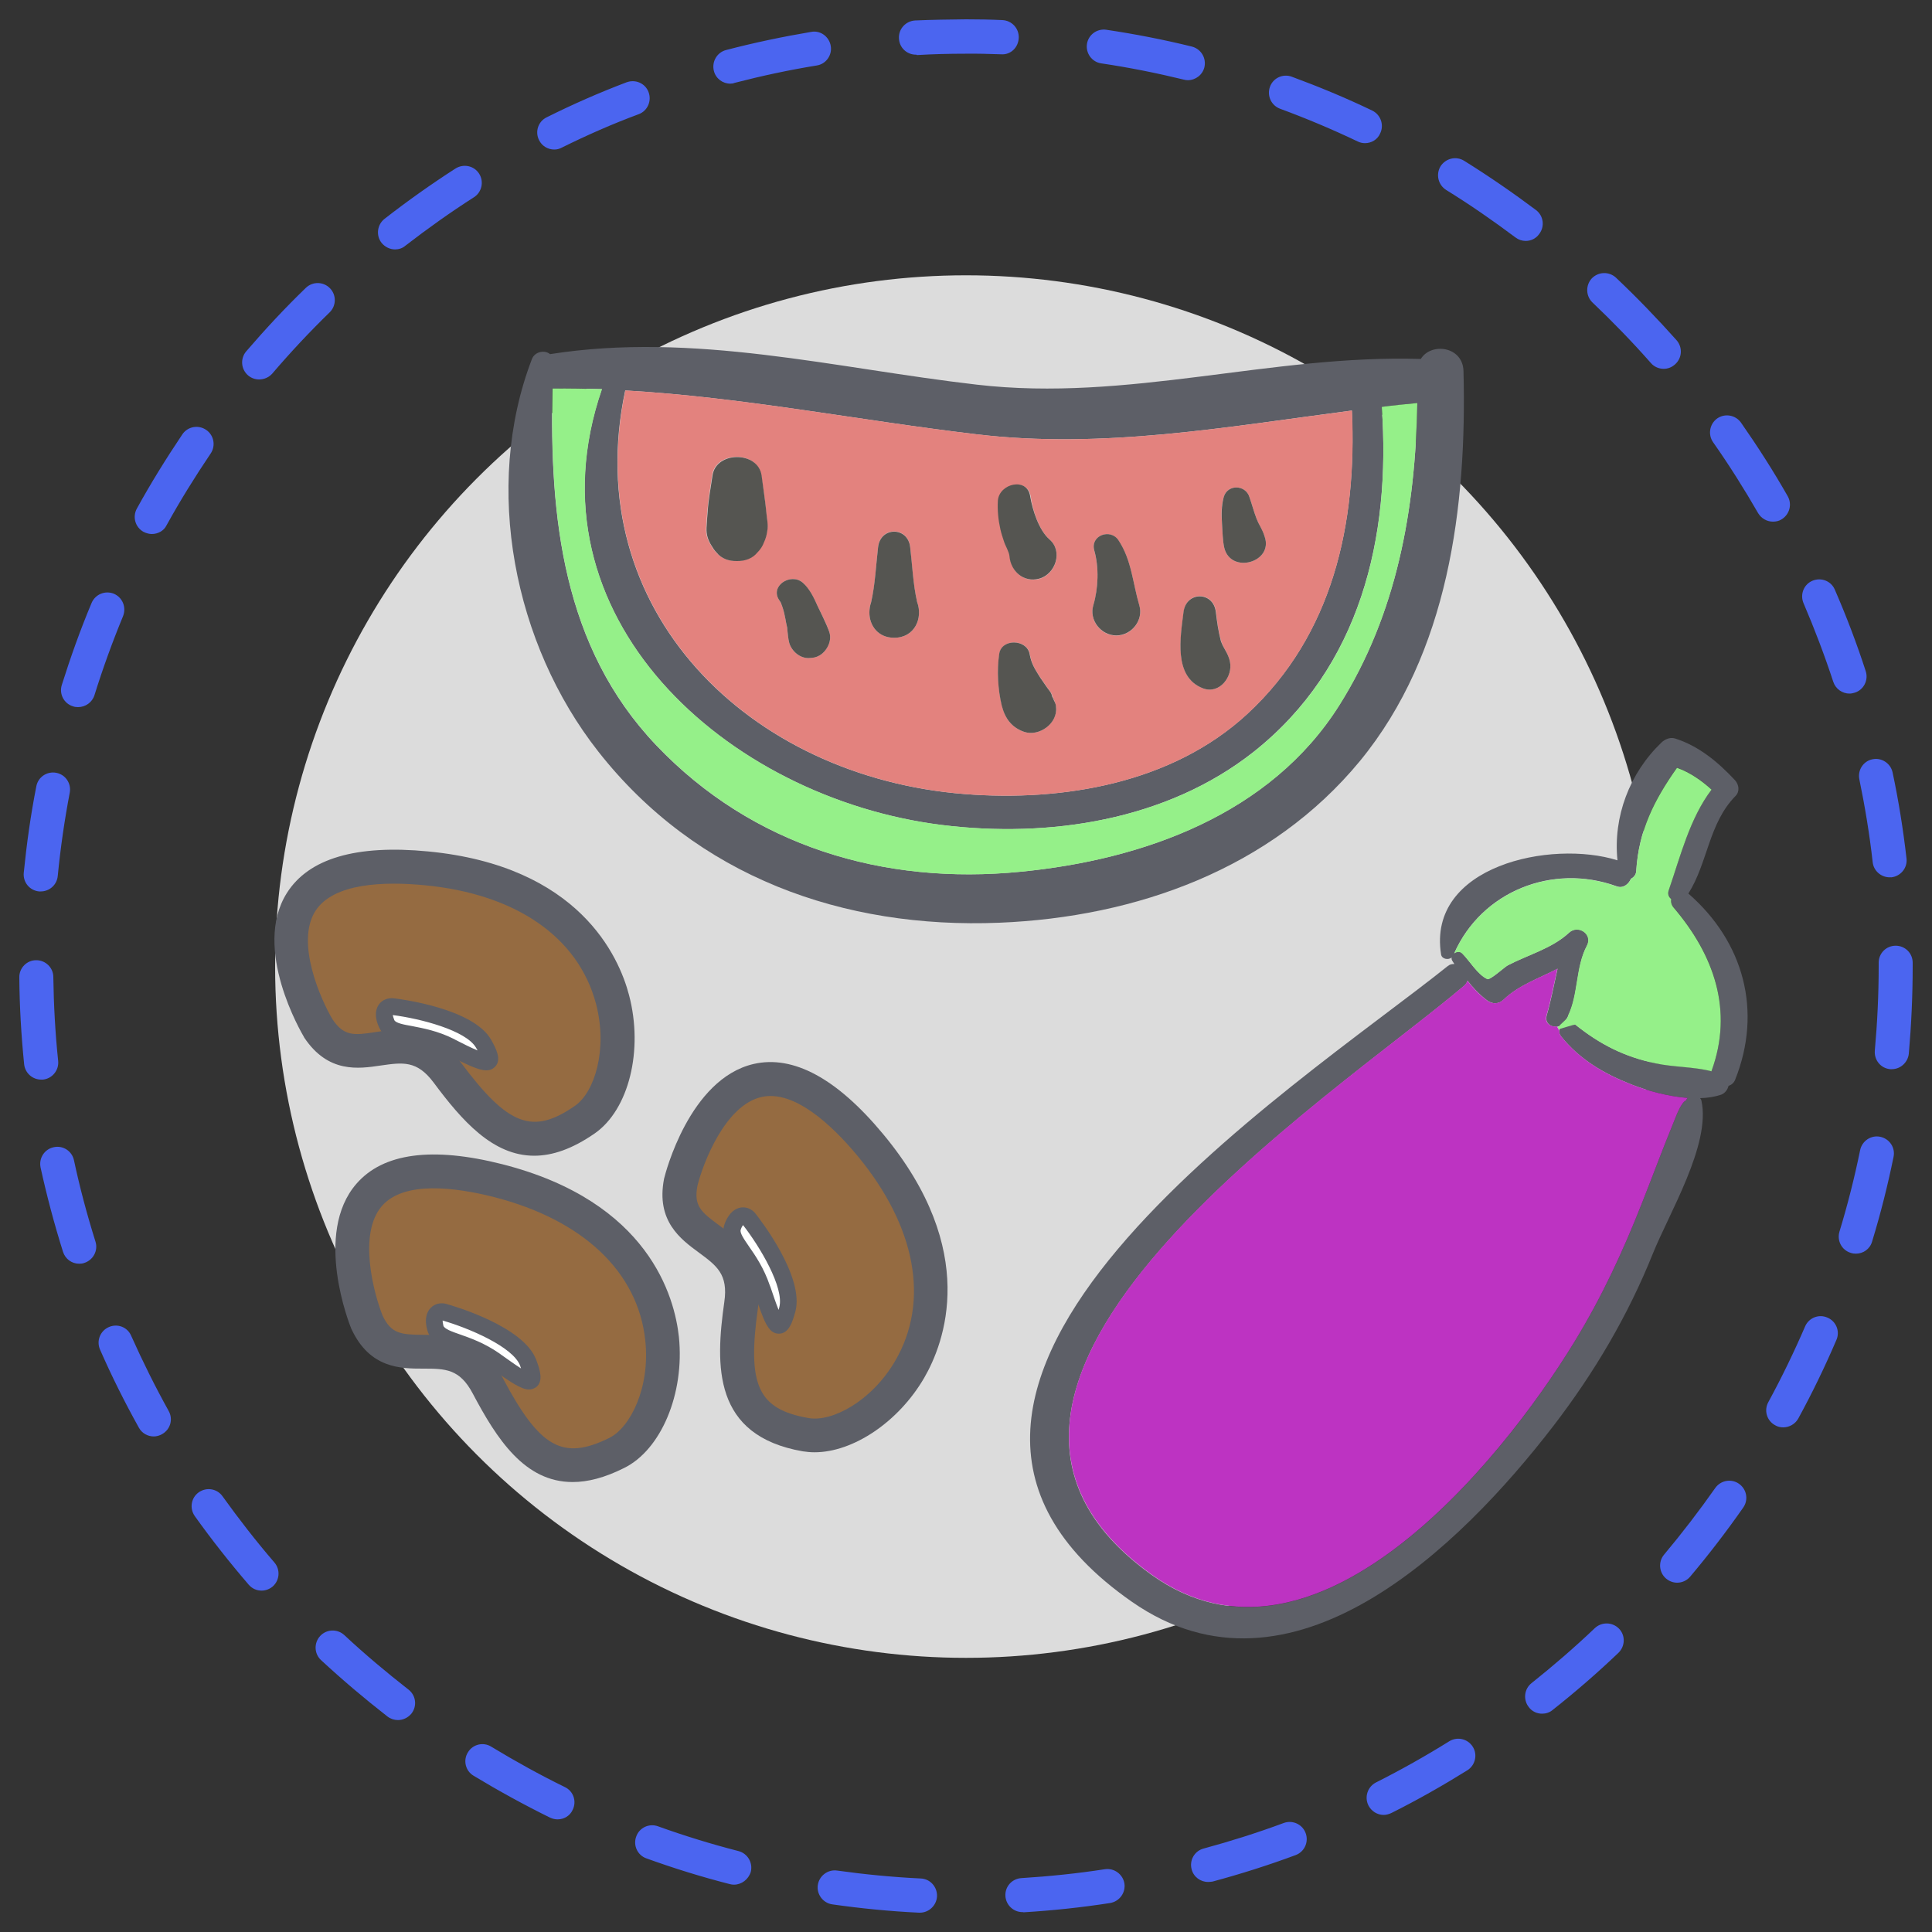 <?xml version="1.0" encoding="utf-8"?>
<!-- Generator: Adobe Illustrator 23.1.0, SVG Export Plug-In . SVG Version: 6.00 Build 0)  -->
<svg version="1.1" id="Capa_1" xmlns="http://www.w3.org/2000/svg" xmlns:xlink="http://www.w3.org/1999/xlink" x="0px" y="0px"
	 viewBox="0 0 100 100" style="enable-background:new 0 0 100 100;" xml:space="preserve">
<rect x="0" y="0" width="100" height="100" fill="#333333" stroke="none"/>
<style type="text/css">
	.st0{fill:#4B65F0;}
	.st1{fill:#DCDCDC;}
	.st2{fill:#5D5F67;}
	.st3{fill:#95F089;}
	.st4{fill:#BD33C2;}
	.st5{fill:#E3827E;}
	.st6{fill:#555551;}
	.st7{fill:#222221;}
	.st8{fill:#956B41;}
	.st9{fill:#FFFFFF;}
</style>
<g>
	<g>
		<g>
			<path class="st0" d="M47.61,99c-0.01,0-0.03,0-0.04,0c-1.5-0.07-3.01-0.22-4.49-0.43c-0.48-0.07-0.82-0.52-0.75-1
				s0.52-0.82,1-0.75c1.43,0.2,2.88,0.34,4.33,0.41c0.49,0.02,0.86,0.44,0.84,0.93C48.47,98.63,48.08,99,47.61,99z M52.92,98.97
				c-0.46,0-0.85-0.36-0.88-0.83c-0.03-0.49,0.34-0.9,0.83-0.93c1.44-0.09,2.9-0.24,4.32-0.46c0.48-0.07,0.93,0.26,1.01,0.74
				c0.07,0.48-0.26,0.93-0.74,1.01c-1.48,0.23-2.99,0.39-4.48,0.48C52.96,98.97,52.94,98.97,52.92,98.97z M37.99,97.55
				c-0.07,0-0.15-0.01-0.22-0.03c-1.45-0.37-2.9-0.82-4.31-1.33c-0.46-0.16-0.7-0.67-0.53-1.13c0.16-0.46,0.67-0.7,1.13-0.53
				c1.36,0.49,2.76,0.92,4.16,1.28c0.47,0.12,0.76,0.6,0.64,1.08C38.74,97.28,38.38,97.55,37.99,97.55z M62.53,97.41
				c-0.39,0-0.75-0.26-0.85-0.65c-0.13-0.47,0.15-0.96,0.62-1.08c1.4-0.38,2.79-0.82,4.14-1.32c0.46-0.17,0.97,0.06,1.14,0.52
				c0.17,0.46-0.06,0.97-0.52,1.14c-1.4,0.52-2.85,0.98-4.3,1.37C62.68,97.4,62.61,97.41,62.53,97.41z M28.86,94.17
				c-0.13,0-0.26-0.03-0.39-0.09c-1.34-0.66-2.67-1.39-3.96-2.17c-0.42-0.25-0.55-0.8-0.29-1.21c0.25-0.42,0.8-0.55,1.21-0.29
				c1.24,0.75,2.52,1.46,3.81,2.09c0.44,0.21,0.62,0.74,0.4,1.18C29.5,93.99,29.19,94.17,28.86,94.17z M71.62,93.94
				c-0.32,0-0.63-0.18-0.79-0.49c-0.22-0.44-0.04-0.97,0.39-1.19c1.29-0.65,2.57-1.37,3.79-2.13c0.42-0.26,0.96-0.13,1.22,0.28
				c0.26,0.41,0.13,0.96-0.28,1.22c-1.27,0.79-2.59,1.54-3.93,2.21C71.89,93.9,71.75,93.94,71.62,93.94z M20.6,89.03
				c-0.19,0-0.38-0.06-0.54-0.18c-1.18-0.92-2.34-1.9-3.44-2.92c-0.36-0.33-0.38-0.89-0.05-1.25c0.33-0.36,0.89-0.38,1.25-0.05
				c1.06,0.99,2.18,1.93,3.32,2.82c0.39,0.3,0.46,0.85,0.16,1.24C21.12,88.91,20.86,89.03,20.6,89.03z M79.82,88.7
				c-0.26,0-0.52-0.11-0.69-0.34c-0.3-0.38-0.24-0.94,0.14-1.24c1.13-0.9,2.24-1.86,3.28-2.85c0.35-0.33,0.91-0.32,1.25,0.03
				c0.34,0.35,0.32,0.91-0.03,1.25c-1.08,1.03-2.23,2.03-3.41,2.96C80.21,88.64,80.01,88.7,79.82,88.7z M13.54,82.33
				c-0.25,0-0.49-0.1-0.67-0.31c-0.98-1.14-1.92-2.33-2.79-3.55c-0.28-0.4-0.19-0.95,0.21-1.23c0.4-0.28,0.95-0.19,1.23,0.21
				c0.84,1.17,1.74,2.33,2.68,3.42c0.32,0.37,0.28,0.93-0.09,1.25C13.94,82.26,13.74,82.33,13.54,82.33z M86.81,81.92
				c-0.2,0-0.4-0.07-0.57-0.21c-0.37-0.31-0.42-0.87-0.11-1.24c0.93-1.11,1.82-2.27,2.65-3.45c0.28-0.4,0.83-0.5,1.23-0.22
				c0.4,0.28,0.5,0.83,0.22,1.23c-0.86,1.23-1.78,2.43-2.75,3.58C87.31,81.81,87.06,81.92,86.81,81.92z M7.96,74.35
				c-0.31,0-0.61-0.16-0.77-0.45c-0.73-1.31-1.41-2.67-2.01-4.04c-0.2-0.45,0-0.97,0.45-1.17c0.45-0.2,0.97,0,1.16,0.45
				c0.59,1.32,1.24,2.63,1.94,3.89c0.24,0.43,0.09,0.96-0.34,1.2C8.25,74.31,8.1,74.35,7.96,74.35z M92.3,73.88
				c-0.14,0-0.29-0.03-0.42-0.11c-0.43-0.23-0.59-0.77-0.35-1.2c0.69-1.27,1.33-2.59,1.9-3.91c0.19-0.45,0.71-0.66,1.16-0.46
				c0.45,0.19,0.66,0.71,0.46,1.16c-0.59,1.38-1.25,2.74-1.97,4.06C92.92,73.71,92.61,73.88,92.3,73.88z M4.1,65.41
				c-0.38,0-0.72-0.24-0.84-0.62c-0.45-1.43-0.84-2.9-1.16-4.36c-0.1-0.48,0.2-0.95,0.68-1.05c0.48-0.11,0.95,0.2,1.05,0.68
				c0.3,1.41,0.68,2.83,1.11,4.2c0.15,0.46-0.11,0.96-0.58,1.11C4.28,65.4,4.19,65.41,4.1,65.41z M96.06,64.89
				c-0.08,0-0.17-0.01-0.26-0.04c-0.47-0.14-0.73-0.63-0.59-1.1c0.42-1.38,0.78-2.8,1.07-4.22c0.1-0.48,0.57-0.79,1.04-0.69
				c0.48,0.1,0.79,0.56,0.69,1.04c-0.3,1.47-0.67,2.94-1.11,4.38C96.79,64.65,96.44,64.89,96.06,64.89z M2.13,55.88
				c-0.45,0-0.83-0.34-0.88-0.79c-0.15-1.48-0.24-3-0.25-4.5c-0.01-0.49,0.39-0.89,0.87-0.89c0,0,0.01,0,0.01,0
				c0.48,0,0.88,0.39,0.88,0.87c0.02,1.45,0.1,2.91,0.25,4.34c0.05,0.48-0.3,0.92-0.79,0.97C2.19,55.88,2.16,55.88,2.13,55.88z
				 M97.92,55.34c-0.03,0-0.05,0-0.08,0c-0.49-0.04-0.84-0.47-0.8-0.96c0.13-1.44,0.2-2.9,0.2-4.35l0-0.2
				c0-0.49,0.39-0.88,0.88-0.88S99,49.34,99,49.83l0,0.19c0,1.51-0.07,3.03-0.2,4.52C98.75,54.99,98.37,55.34,97.92,55.34z
				 M2.11,46.14c-0.03,0-0.06,0-0.09,0c-0.49-0.05-0.84-0.48-0.79-0.97c0.15-1.5,0.36-3,0.65-4.47c0.09-0.48,0.55-0.79,1.03-0.7
				c0.48,0.09,0.79,0.55,0.7,1.03c-0.27,1.41-0.48,2.86-0.62,4.3C2.95,45.8,2.56,46.14,2.11,46.14z M97.81,45.41
				c-0.44,0-0.83-0.33-0.88-0.78c-0.16-1.44-0.4-2.88-0.69-4.29c-0.1-0.48,0.21-0.95,0.68-1.04c0.47-0.1,0.94,0.21,1.04,0.68
				c0.31,1.46,0.55,2.96,0.72,4.45c0.06,0.48-0.29,0.92-0.78,0.98C97.87,45.4,97.84,45.41,97.81,45.41z M4.04,36.6
				c-0.09,0-0.18-0.01-0.26-0.04c-0.47-0.14-0.73-0.64-0.58-1.11c0.45-1.43,0.96-2.86,1.54-4.24c0.19-0.45,0.7-0.66,1.15-0.48
				c0.45,0.19,0.66,0.7,0.48,1.16c-0.55,1.33-1.05,2.71-1.48,4.09C4.77,36.36,4.42,36.6,4.04,36.6z M95.73,35.9
				c-0.37,0-0.72-0.24-0.84-0.61c-0.45-1.37-0.97-2.74-1.54-4.07c-0.19-0.45,0.01-0.97,0.46-1.16c0.45-0.19,0.97,0.01,1.16,0.46
				c0.6,1.38,1.14,2.8,1.6,4.22c0.15,0.46-0.1,0.96-0.56,1.11C95.91,35.88,95.82,35.9,95.73,35.9z M7.86,27.64
				c-0.14,0-0.29-0.04-0.43-0.11c-0.43-0.24-0.58-0.77-0.35-1.2c0.72-1.31,1.52-2.6,2.36-3.85c0.27-0.4,0.82-0.51,1.23-0.23
				c0.4,0.27,0.51,0.82,0.23,1.23c-0.81,1.2-1.58,2.44-2.28,3.71C8.48,27.48,8.17,27.64,7.86,27.64z M91.77,27
				c-0.31,0-0.6-0.16-0.77-0.44c-0.72-1.25-1.5-2.49-2.33-3.67c-0.28-0.4-0.18-0.95,0.21-1.23c0.4-0.28,0.95-0.18,1.23,0.21
				c0.86,1.23,1.68,2.51,2.42,3.81c0.24,0.42,0.1,0.96-0.33,1.21C92.07,26.97,91.92,27,91.77,27z M13.41,19.64
				c-0.2,0-0.41-0.07-0.57-0.21c-0.37-0.32-0.41-0.87-0.1-1.24c0.98-1.14,2.01-2.25,3.09-3.29c0.35-0.34,0.91-0.33,1.25,0.02
				c0.34,0.35,0.33,0.91-0.02,1.25c-1.03,1-2.03,2.07-2.97,3.17C13.91,19.54,13.66,19.64,13.41,19.64z M86.11,19.09
				c-0.24,0-0.49-0.1-0.66-0.3c-0.96-1.09-1.98-2.14-3.02-3.13c-0.35-0.33-0.37-0.89-0.04-1.25c0.34-0.35,0.89-0.37,1.25-0.04
				c1.08,1.02,2.14,2.12,3.14,3.24c0.32,0.37,0.29,0.92-0.08,1.25C86.52,19.02,86.32,19.09,86.11,19.09z M20.45,12.91
				c-0.26,0-0.52-0.12-0.7-0.34c-0.3-0.38-0.23-0.94,0.15-1.24c1.18-0.92,2.42-1.8,3.68-2.61C24,8.46,24.54,8.58,24.8,8.99
				c0.26,0.41,0.14,0.96-0.27,1.22c-1.22,0.78-2.41,1.63-3.55,2.51C20.83,12.85,20.64,12.91,20.45,12.91z M78.97,12.47
				c-0.19,0-0.37-0.06-0.53-0.18c-1.16-0.87-2.36-1.7-3.59-2.46c-0.41-0.26-0.54-0.8-0.29-1.22c0.26-0.41,0.8-0.55,1.22-0.29
				c1.27,0.79,2.52,1.65,3.72,2.55c0.39,0.29,0.47,0.85,0.17,1.24C79.5,12.35,79.24,12.47,78.97,12.47z M28.69,7.74
				c-0.33,0-0.64-0.18-0.79-0.49c-0.22-0.44-0.04-0.97,0.4-1.18c1.34-0.67,2.73-1.28,4.13-1.81c0.46-0.17,0.97,0.05,1.14,0.51
				c0.17,0.45-0.05,0.97-0.51,1.14C31.71,6.41,30.37,7,29.08,7.64C28.95,7.71,28.82,7.74,28.69,7.74z M70.65,7.41
				c-0.13,0-0.26-0.03-0.38-0.09c-1.3-0.62-2.65-1.19-4.01-1.69c-0.46-0.17-0.69-0.67-0.53-1.13s0.67-0.7,1.13-0.53
				c1.41,0.52,2.81,1.1,4.16,1.75c0.44,0.21,0.63,0.74,0.42,1.18C71.3,7.23,70.98,7.41,70.65,7.41z M37.8,4.33
				c-0.39,0-0.75-0.26-0.85-0.66c-0.12-0.47,0.16-0.96,0.63-1.08c1.45-0.38,2.93-0.69,4.41-0.94C42.47,1.56,42.92,1.9,43,2.38
				c0.08,0.48-0.25,0.94-0.73,1.01c-1.42,0.23-2.86,0.54-4.25,0.9C37.95,4.32,37.87,4.33,37.8,4.33z M61.48,4.15
				c-0.07,0-0.14-0.01-0.21-0.03c-1.4-0.34-2.84-0.63-4.27-0.84c-0.48-0.07-0.81-0.52-0.74-1c0.07-0.48,0.52-0.81,1-0.74
				c1.48,0.22,2.97,0.51,4.43,0.87c0.47,0.12,0.76,0.59,0.65,1.07C62.24,3.88,61.88,4.15,61.48,4.15z M47.41,2.83
				c-0.47,0-0.86-0.36-0.88-0.84c-0.03-0.49,0.35-0.9,0.83-0.93C48.25,1.02,49.13,1.01,50,1c0.63,0,1.25,0.01,1.88,0.04
				c0.49,0.02,0.87,0.43,0.85,0.92c-0.02,0.49-0.41,0.89-0.92,0.85c-0.62-0.02-1.24-0.04-1.86-0.03c-0.82,0-1.66,0.02-2.49,0.07
				C47.45,2.83,47.43,2.83,47.41,2.83z"/>
		</g>
		<ellipse class="st1" cx="50" cy="50.03" rx="35.76" ry="35.78"/>
	</g>
	<g>
		<path class="st2" d="M80.4,73.81c-4.8,6.24-13.56,14.85-21.81,9.1C42.67,71.82,67.13,56.26,74.94,50c0.11-0.09,0.23-0.11,0.34-0.1
			c-0.03-0.05-0.06-0.09-0.09-0.14c-0.05-0.07-0.07-0.14-0.05-0.2c-0.17,0.14-0.51,0.09-0.55-0.16c-0.73-4.59,5.7-5.95,9.13-4.87
			c-0.23-2.25,0.62-4.51,2.28-6.1c0.18-0.17,0.44-0.28,0.69-0.21c1.24,0.39,2.23,1.22,3.11,2.16c0.21,0.23,0.26,0.59,0.03,0.82
			c-1.39,1.41-1.43,3.45-2.44,5.05c2.87,2.5,3.84,6.08,2.42,9.64c-0.07,0.17-0.2,0.27-0.34,0.31c-0.05,0.2-0.18,0.38-0.38,0.46
			c-0.33,0.11-0.7,0.17-1.09,0.18c0.03,0.04,0.06,0.09,0.07,0.15c0.48,2.26-1.69,5.83-2.52,7.9C84.26,68.1,82.52,71.05,80.4,73.81z
			 M59.6,81.51c8.38,6.01,17.97-5.62,21.9-12.07c1.41-2.31,2.51-4.68,3.5-7.2c0.54-1.36,1.05-2.75,1.61-4.11
			c0.14-0.34,0.25-0.68,0.47-1c0.08-0.11,0.14-0.16,0.19-0.17c0.01-0.02,0.01-0.03,0.02-0.05c0.02-0.03,0.04-0.05,0.07-0.08
			c-1.03-0.08-2.11-0.38-2.9-0.69c-1.43-0.56-2.69-1.29-3.66-2.5c-0.36-0.46,0.34-0.93,0.74-0.61c1.27,1.02,2.55,1.67,4.15,2
			c0.93,0.2,1.97,0.17,2.9,0.41c0-0.01,0-0.01,0-0.02c1.14-3.13,0.13-6-1.96-8.45c-0.13-0.15-0.15-0.31-0.13-0.45
			c-0.13-0.1-0.2-0.26-0.12-0.47c0.6-1.74,1.08-3.7,2.21-5.19c-0.53-0.48-1.12-0.89-1.79-1.13c-1.18,1.67-1.98,3.24-2.11,5.36
			c-0.01,0.18-0.13,0.32-0.27,0.39c-0.13,0.29-0.41,0.52-0.75,0.39c-3.32-1.2-6.98,0.27-8.4,3.47c0.12-0.09,0.3-0.12,0.42,0.01
			c0.38,0.38,0.79,1.09,1.29,1.32c0.16,0.07,0.9-0.63,1.07-0.71c1.05-0.55,2.29-0.87,3.17-1.69c0.47-0.43,1.23,0.07,0.93,0.66
			c-0.66,1.23-0.39,2.79-1.16,3.97c-0.3,0.46-1.11,0.23-0.93-0.35c0.23-0.8,0.38-1.61,0.56-2.41c-0.95,0.5-2,0.84-2.79,1.6
			c-0.26,0.25-0.6,0.24-0.87,0.03c-0.42-0.32-0.72-0.65-1-1.01c-0.03,0.09-0.08,0.18-0.16,0.25C69.02,56.79,45.87,71.66,59.6,81.51z
			"/>
		<path class="st3" d="M78.04,49.97c1.05-0.55,2.29-0.87,3.17-1.69c0.47-0.43,1.23,0.07,0.93,0.66c-0.6,1.12-0.44,2.51-0.98,3.63
			c0.08,0.12-0.62,0.58-0.55,0.71c0.06,0.02,0.89-0.28,0.93-0.24c1.27,1.02,2.55,1.67,4.15,2c0.93,0.2,1.97,0.17,2.9,0.41
			c0-0.01,0-0.01,0-0.02c1.14-3.13,0.13-6-1.96-8.45c-0.13-0.15-0.15-0.31-0.13-0.45c-0.13-0.1-0.2-0.26-0.12-0.47
			c0.6-1.74,1.08-3.7,2.21-5.19c-0.53-0.48-1.12-0.89-1.79-1.13c-1.18,1.67-1.98,3.24-2.11,5.36c-0.01,0.18-0.13,0.32-0.27,0.39
			c-0.13,0.29-0.41,0.52-0.75,0.39c-3.32-1.2-6.98,0.27-8.4,3.47c0.12-0.09,0.3-0.12,0.42,0.01c0.38,0.38,0.79,1.09,1.29,1.32
			C77.13,50.75,77.88,50.05,78.04,49.97z"/>
		<path class="st4" d="M81.5,69.44c1.41-2.31,2.51-4.68,3.5-7.2c0.54-1.36,1.05-2.75,1.61-4.11c0.14-0.34,0.25-0.68,0.47-1
			c0.08-0.11,0.14-0.16,0.19-0.17c0.01-0.02,0.01-0.03,0.02-0.05c0.02-0.03,0.04-0.05,0.07-0.08c-1.03-0.08-2.11-0.38-2.9-0.69
			c-1.43-0.56-2.69-1.29-3.66-2.5c-0.08-0.1-0.1-0.2-0.09-0.29c-0.04-0.07-0.08-0.15-0.12-0.22c-0.32,0.04-0.67-0.18-0.54-0.58
			c0.23-0.8,0.38-1.61,0.56-2.41c-0.95,0.5-2,0.84-2.79,1.6c-0.26,0.25-0.6,0.24-0.87,0.03c-0.42-0.32-0.72-0.65-1-1.01
			c-0.03,0.09-0.08,0.18-0.16,0.25c-6.77,5.76-29.92,20.63-16.18,30.49C67.98,87.52,77.57,75.88,81.5,69.44z"/>
	</g>
	<g>
		<path class="st2" d="M75.75,19.21c0.18,6.98-0.77,14.59-5.36,20.18c-4.6,5.58-11.57,8.08-18.66,8.37
			c-8.09,0.33-15.68-2.38-20.77-8.87c-4.35-5.54-5.98-13.65-3.43-20.3c0.15-0.4,0.67-0.49,0.94-0.26
			c7.45-1.17,14.72,0.73,22.09,1.58c7.82,0.91,15.24-1.57,22.98-1.33C74.07,17.71,75.72,17.92,75.75,19.21z M73.36,20.86
			c-0.61,0.06-1.22,0.13-1.84,0.2c0.48,6.75-1.11,13.48-6.64,17.86c-4.5,3.55-10.58,4.47-16.14,3.78
			C37.61,41.31,27.1,31.91,31.15,20.14c-0.85-0.03-1.7-0.04-2.56-0.03c-0.14,6.64,0.52,13.37,5.38,18.47
			c4.97,5.22,11.76,7.24,18.86,6.54c6.35-0.62,12.93-2.97,16.49-8.62C72.31,31.76,73.26,26.35,73.36,20.86z M64.55,36.96
			c4.45-4.11,5.69-9.88,5.42-15.71c-6.47,0.84-12.87,2.01-19.42,1.23c-6.1-0.72-12.07-1.92-18.19-2.27
			c-2.42,11.4,6.44,20.02,17.57,20.89C55.03,41.5,60.67,40.54,64.55,36.96z"/>
		<path class="st3" d="M71.52,21.06c0.61-0.08,1.22-0.14,1.84-0.2c-0.1,5.49-1.05,10.9-4.03,15.64c-3.56,5.65-10.14,8-16.49,8.62
			c-7.1,0.71-13.88-1.32-18.86-6.54c-4.86-5.1-5.53-11.83-5.38-18.47c0.86-0.01,1.71,0.01,2.56,0.03
			C27.1,31.91,37.61,41.31,48.75,42.7c5.56,0.69,11.64-0.23,16.14-3.78C70.41,34.55,72.01,27.81,71.52,21.06z"/>
		<path class="st5" d="M69.98,21.25c0.26,5.83-0.98,11.61-5.42,15.71c-3.89,3.58-9.52,4.54-14.62,4.14
			c-11.13-0.87-19.99-9.49-17.57-20.89c6.11,0.35,12.08,1.55,18.19,2.27C57.1,23.26,63.51,22.09,69.98,21.25z M63.37,28.36
			c0.34,1.37,2.55,0.75,2.09-0.58c-0.14-0.42-0.26-0.53-0.42-0.93c-0.14-0.37-0.24-0.75-0.37-1.12c-0.2-0.65-1.15-0.68-1.33,0
			c-0.13,0.45-0.13,0.9-0.09,1.36C63.28,27.5,63.28,27.97,63.37,28.36z M62.27,35.63c0.86,0.32,1.56-0.62,1.39-1.39
			c-0.09-0.44-0.34-0.67-0.46-1.08c-0.14-0.48-0.2-0.99-0.26-1.5c-0.14-1.07-1.54-1.07-1.67,0C61.1,32.97,60.73,35.04,62.27,35.63z
			 M57.78,32.9c0.79,0,1.42-0.79,1.19-1.56c-0.34-1.15-0.39-2.33-1.08-3.37c-0.42-0.64-1.47-0.25-1.25,0.53
			c0.25,0.88,0.21,1.96-0.05,2.84C56.36,32.11,56.99,32.9,57.78,32.9z M53.01,37.88c0.77,0.26,1.73-0.43,1.65-1.27
			c-0.01-0.12-0.04-0.23-0.09-0.34c0,0,0,0,0-0.01c0,0,0-0.01,0-0.02c-0.01-0.03-0.03-0.05-0.05-0.09
			c-0.01-0.03-0.02-0.05-0.03-0.08c-0.03-0.1-0.07-0.2-0.14-0.29c-0.09-0.12-0.14-0.19-0.17-0.23c-0.11-0.16-0.22-0.32-0.33-0.48
			c-0.3-0.46-0.46-0.72-0.55-1.23c-0.15-0.76-1.45-0.8-1.57,0c-0.13,0.86-0.08,1.85,0.13,2.68C52.02,37.18,52.35,37.65,53.01,37.88z
			 M53.8,29.96c0.83-0.23,1.23-1.41,0.54-2.02c-0.56-0.48-0.89-1.54-0.99-2.24c-0.15-1-1.61-0.66-1.67,0.23
			c-0.03,0.5,0.02,0.99,0.13,1.49c0.05,0.22,0.12,0.43,0.19,0.64c0.07,0.22,0.26,0.52,0.28,0.75C52.32,29.56,52.99,30.18,53.8,29.96
			z M46.28,33.01c1.07,0,1.5-1.01,1.19-1.85c-0.21-0.93-0.26-1.91-0.36-2.85c-0.12-1.07-1.54-1.07-1.66,0
			c-0.11,0.94-0.14,1.92-0.36,2.85C45.03,31.34,45,31.53,45,31.71C45,32.38,45.45,33.01,46.28,33.01z M42.43,33.92
			c0.39-0.24,0.65-0.77,0.49-1.22c-0.15-0.45-0.4-0.89-0.6-1.33c-0.2-0.42-0.42-0.9-0.77-1.21c-0.62-0.54-1.73,0.18-1.2,0.93
			c0.03,0.03,0.04,0.07,0.07,0.11c0,0.03,0.07,0.2,0.08,0.22c0.07,0.21,0.12,0.43,0.16,0.65c0.02,0.09,0.03,0.2,0.06,0.3
			c0.01,0.04,0.01,0.07,0.02,0.09v0.01c0.01,0.03,0.01,0.07,0.01,0.1c0.03,0.23,0.04,0.48,0.1,0.7c0.12,0.43,0.56,0.82,1.04,0.79
			C42.1,34.05,42.24,34.03,42.43,33.92z M39.72,27.37c0.03-0.26-0.04-0.55-0.06-0.81c-0.05-0.65-0.16-1.31-0.26-1.96
			c-0.18-1.27-2.36-1.27-2.54,0c-0.09,0.62-0.2,1.24-0.25,1.86c-0.03,0.28-0.04,0.57-0.06,0.85c-0.03,0.35,0.08,0.64,0.25,0.91
			c0.07,0.13,0.15,0.26,0.27,0.37c0.26,0.32,0.65,0.45,1.05,0.44c0.4,0.01,0.8-0.12,1.06-0.44c0.16-0.16,0.27-0.33,0.34-0.52
			C39.63,27.87,39.69,27.66,39.72,27.37z"/>
		<path class="st6" d="M65.46,27.78c0.46,1.33-1.75,1.95-2.09,0.58c-0.09-0.38-0.09-0.86-0.12-1.27c-0.03-0.46-0.03-0.91,0.09-1.36
			c0.19-0.68,1.13-0.65,1.33,0c0.13,0.37,0.23,0.76,0.37,1.12C65.2,27.25,65.33,27.36,65.46,27.78z"/>
		<path class="st6" d="M63.66,34.24c0.17,0.77-0.53,1.71-1.39,1.39c-1.55-0.59-1.17-2.66-1.01-3.96c0.14-1.07,1.54-1.07,1.67,0
			c0.06,0.5,0.13,1.01,0.26,1.5C63.32,33.57,63.57,33.8,63.66,34.24z"/>
		<path class="st6" d="M58.97,31.33c0.23,0.77-0.4,1.56-1.19,1.56c-0.79,0-1.42-0.79-1.19-1.56c0.26-0.88,0.3-1.96,0.05-2.84
			c-0.22-0.77,0.83-1.16,1.25-0.53C58.58,29,58.63,30.19,58.97,31.33z"/>
		<path class="st6" d="M54.66,36.61c0.09,0.84-0.88,1.53-1.65,1.27c-0.66-0.23-0.99-0.7-1.16-1.36c-0.2-0.83-0.26-1.82-0.13-2.68
			c0.12-0.8,1.42-0.76,1.57,0c0.09,0.51,0.26,0.77,0.55,1.23c0.11,0.16,0.22,0.32,0.33,0.48c0.03,0.04,0.08,0.11,0.17,0.23
			c0.07,0.09,0.1,0.19,0.14,0.29c-0.02-0.03-0.03-0.06-0.06-0.09c0.03,0.05,0.06,0.11,0.09,0.17c0,0.01,0.01,0.02,0.01,0.03
			c0.02,0.04,0.03,0.08,0.04,0.09C54.62,36.38,54.66,36.49,54.66,36.61z"/>
		<path class="st7" d="M54.58,36.25c-0.02-0.03-0.03-0.04-0.04-0.07c0-0.01-0.01-0.02-0.01-0.03C54.55,36.2,54.57,36.22,54.58,36.25
			z"/>
		<path class="st6" d="M54.33,27.93c0.7,0.61,0.3,1.79-0.54,2.02c-0.81,0.22-1.48-0.39-1.54-1.16c-0.02-0.23-0.21-0.53-0.28-0.75
			c-0.07-0.21-0.14-0.42-0.19-0.64c-0.11-0.49-0.16-0.99-0.13-1.49c0.07-0.89,1.52-1.23,1.67-0.23
			C53.44,26.39,53.77,27.45,54.33,27.93z"/>
		<path class="st6" d="M47.47,31.16c0.31,0.83-0.12,1.85-1.19,1.85c-0.83,0-1.28-0.63-1.28-1.3c0-0.18,0.03-0.37,0.09-0.54
			c0.21-0.93,0.25-1.91,0.36-2.85c0.12-1.07,1.54-1.07,1.66,0C47.22,29.25,47.26,30.24,47.47,31.16z"/>
		<path class="st6" d="M40.74,32.46c-0.01-0.02-0.01-0.04-0.02-0.09c-0.03-0.1-0.04-0.2-0.06-0.3c-0.04-0.22-0.09-0.44-0.16-0.65
			c-0.01-0.03-0.08-0.2-0.08-0.22c-0.03-0.04-0.04-0.08-0.07-0.11c-0.54-0.75,0.58-1.47,1.2-0.93c0.36,0.31,0.58,0.79,0.77,1.21
			c0.2,0.43,0.44,0.88,0.6,1.33c0.16,0.45-0.1,0.98-0.49,1.22c-0.19,0.11-0.33,0.13-0.54,0.14c-0.48,0.03-0.92-0.36-1.04-0.79
			c-0.06-0.22-0.07-0.47-0.1-0.7C40.75,32.54,40.75,32.51,40.74,32.46L40.74,32.46z"/>
		<path class="st6" d="M39.67,26.56c0.02,0.26,0.09,0.55,0.06,0.81c-0.03,0.29-0.09,0.5-0.19,0.71c-0.07,0.19-0.18,0.36-0.34,0.52
			c-0.26,0.32-0.66,0.45-1.06,0.44c-0.4,0.01-0.8-0.12-1.05-0.44c-0.12-0.12-0.2-0.25-0.27-0.37c-0.17-0.27-0.27-0.56-0.25-0.91
			c0.02-0.28,0.03-0.57,0.06-0.85c0.04-0.62,0.16-1.24,0.25-1.86c0.18-1.27,2.36-1.27,2.54,0C39.5,25.25,39.61,25.91,39.67,26.56z"
			/>
	</g>
	<g>
		<g>
			<g>
				<g>
					<path class="st8" d="M16.48,53.23c0,0-5.62-9.36,5.59-8.28c11.21,1.08,11.19,10.91,8.21,13c-2.98,2.08-4.81,0.67-7.12-2.43
						C20.84,52.41,18.39,56.07,16.48,53.23z"/>
				</g>
				<g>
					<path class="st2" d="M27.65,59.82c-2.15,0-3.74-1.82-5.2-3.78c-0.87-1.17-1.61-1.05-2.74-0.89c-1.15,0.17-2.72,0.41-3.96-1.44
						l-0.02-0.04c-0.11-0.19-2.7-4.57-0.88-7.45c1.13-1.79,3.59-2.51,7.31-2.15c7.82,0.75,9.88,5.45,10.4,7.44
						c0.75,2.85-0.01,5.92-1.77,7.15C29.61,59.48,28.58,59.82,27.65,59.82z M20.71,53.3c0.99,0,2.11,0.31,3.14,1.69
						c2.45,3.29,3.72,3.77,5.92,2.24c1-0.7,1.7-2.91,1.08-5.27c-0.91-3.45-4.14-5.69-8.87-6.14c-2.07-0.2-4.73-0.13-5.66,1.34
						c-1.03,1.63,0.28,4.57,0.89,5.6c0.59,0.87,1.09,0.84,2.23,0.66C19.83,53.36,20.26,53.3,20.71,53.3z"/>
				</g>
			</g>
			<g>
				<g>
					<path class="st9" d="M20.31,52.1c0,0,3.88,0.46,4.71,1.92c0.84,1.46-0.08,0.98-1.72,0.16c-1.65-0.82-2.98-0.5-3.29-1.19
						C19.7,52.29,20.05,52.06,20.31,52.1z"/>
				</g>
				<g>
					<path class="st2" d="M25.17,55.4c-0.41,0-1.01-0.3-1.97-0.78l-0.09-0.05c-0.73-0.36-1.4-0.49-1.94-0.59
						c-0.7-0.13-1.3-0.24-1.55-0.81c-0.28-0.61-0.15-0.99,0-1.19c0.17-0.23,0.46-0.34,0.75-0.31c0.44,0.05,4.12,0.54,5.04,2.13
						c0.28,0.49,0.56,1.05,0.22,1.41C25.5,55.34,25.36,55.4,25.17,55.4z M20.33,52.54c0.01,0.05,0.03,0.14,0.08,0.26
						c0.07,0.15,0.46,0.23,0.92,0.31c0.56,0.11,1.34,0.25,2.17,0.67l0.09,0.05c0.39,0.2,0.81,0.41,1.13,0.54
						c-0.02-0.04-0.05-0.09-0.08-0.14C24.12,53.33,21.75,52.72,20.33,52.54z"/>
				</g>
			</g>
		</g>
		<g>
			<g>
				<g>
					<path class="st8" d="M35.24,61.18c0,0,2.61-10.6,9.8-1.93s0.24,15.63-3.34,15c-3.58-0.63-3.89-2.92-3.34-6.75
						C38.91,63.68,34.59,64.54,35.24,61.18z"/>
				</g>
				<g>
					<path class="st2" d="M42.16,75.17c-0.21,0-0.41-0.02-0.61-0.05c-4.65-0.81-4.53-4.42-4.06-7.73c0.21-1.44-0.4-1.88-1.32-2.56
						c-0.94-0.69-2.22-1.63-1.8-3.81l0.01-0.04c0.05-0.21,1.3-5.14,4.63-5.91c2.05-0.47,4.31,0.75,6.7,3.63
						c5.02,6.04,3.16,10.83,2.13,12.61C46.51,73.6,44.16,75.17,42.16,75.17z M36.1,61.37c-0.2,1.04,0.18,1.36,1.12,2.05
						c1,0.73,2.37,1.74,2.02,4.22c-0.58,4.06-0.02,5.3,2.62,5.76c1.2,0.21,3.26-0.87,4.48-2.97c1.79-3.08,1.07-6.95-1.96-10.61
						c-1.33-1.6-3.28-3.42-4.96-3.04C37.53,57.2,36.39,60.21,36.1,61.37z"/>
				</g>
			</g>
			<g>
				<g>
					<path class="st9" d="M38.76,63.08c0,0,2.42,3.06,1.99,4.68c-0.43,1.63-0.74,0.64-1.33-1.1c-0.59-1.74-1.76-2.45-1.49-3.17
						S38.6,62.87,38.76,63.08z"/>
				</g>
				<g>
					<path class="st2" d="M40.31,69.03c-0.56,0-0.78-0.67-1.27-2.13L39,66.8c-0.26-0.77-0.65-1.33-0.96-1.79
						c-0.4-0.58-0.75-1.08-0.53-1.67c0.24-0.63,0.59-0.8,0.84-0.84c0.28-0.04,0.57,0.08,0.75,0.31c0.27,0.34,2.54,3.28,2.07,5.07
						c-0.15,0.55-0.34,1.14-0.84,1.15C40.32,69.03,40.31,69.03,40.31,69.03z M38.46,63.41c-0.03,0.04-0.08,0.11-0.12,0.24
						c-0.06,0.16,0.17,0.49,0.43,0.87c0.33,0.47,0.77,1.12,1.07,2l0.04,0.1c0.14,0.41,0.29,0.86,0.42,1.18
						c0.01-0.05,0.03-0.1,0.04-0.15C40.59,66.64,39.34,64.54,38.46,63.41z"/>
				</g>
			</g>
		</g>
		<g>
			<g>
				<g>
					<path class="st8" d="M19,68.44c0,0-4.13-10.11,6.79-7.33c10.92,2.78,9.39,12.5,6.12,14.1c-3.27,1.6-4.86-0.07-6.67-3.49
						C23.44,68.3,20.45,71.54,19,68.44z"/>
				</g>
				<g>
					<path class="st2" d="M29.64,76.71c-2.49,0-3.92-2.22-5.17-4.58c-0.68-1.29-1.43-1.29-2.57-1.29c-1.16,0-2.75-0.01-3.7-2.03
						l-0.02-0.04c-0.08-0.2-1.97-4.93,0.27-7.5c1.38-1.59,3.92-1.93,7.55-1.01c7.61,1.94,8.92,6.9,9.14,8.94
						c0.3,2.93-0.92,5.85-2.85,6.79C31.29,76.49,30.42,76.71,29.64,76.71z M19.8,68.09c0.45,0.95,0.95,0.99,2.11,1
						c1.24,0,2.94,0.01,4.11,2.23c1.92,3.63,3.11,4.29,5.51,3.11c1.1-0.54,2.13-2.62,1.87-5.04c-0.37-3.55-3.22-6.25-7.83-7.43
						c-2.01-0.51-4.66-0.85-5.8,0.46C18.51,63.87,19.36,66.98,19.8,68.09z"/>
				</g>
			</g>
			<g>
				<g>
					<path class="st9" d="M22.96,67.91c0,0,3.76,1.05,4.37,2.62c0.61,1.57-0.22,0.96-1.72-0.11s-2.87-0.95-3.07-1.68
						C22.33,68.01,22.71,67.83,22.96,67.91z"/>
				</g>
				<g>
					<path class="st2" d="M27.38,71.92c-0.41,0-0.98-0.4-1.94-1.08l-0.08-0.06c-0.66-0.47-1.31-0.7-1.83-0.88
						c-0.67-0.23-1.24-0.44-1.41-1.04c-0.18-0.65,0-1,0.19-1.18c0.2-0.2,0.5-0.27,0.79-0.19c0.42,0.12,3.99,1.16,4.65,2.88
						c0.2,0.53,0.39,1.12,0,1.43C27.63,71.88,27.51,71.92,27.38,71.92z M22.91,68.35c0,0.05,0.01,0.14,0.04,0.27
						c0.05,0.16,0.42,0.3,0.86,0.45c0.54,0.19,1.28,0.45,2.05,0.99l0.08,0.06c0.36,0.25,0.74,0.53,1.03,0.71
						c-0.02-0.04-0.03-0.09-0.05-0.15C26.54,69.71,24.29,68.75,22.91,68.35z"/>
				</g>
			</g>
		</g>
	</g>
</g>
</svg>
